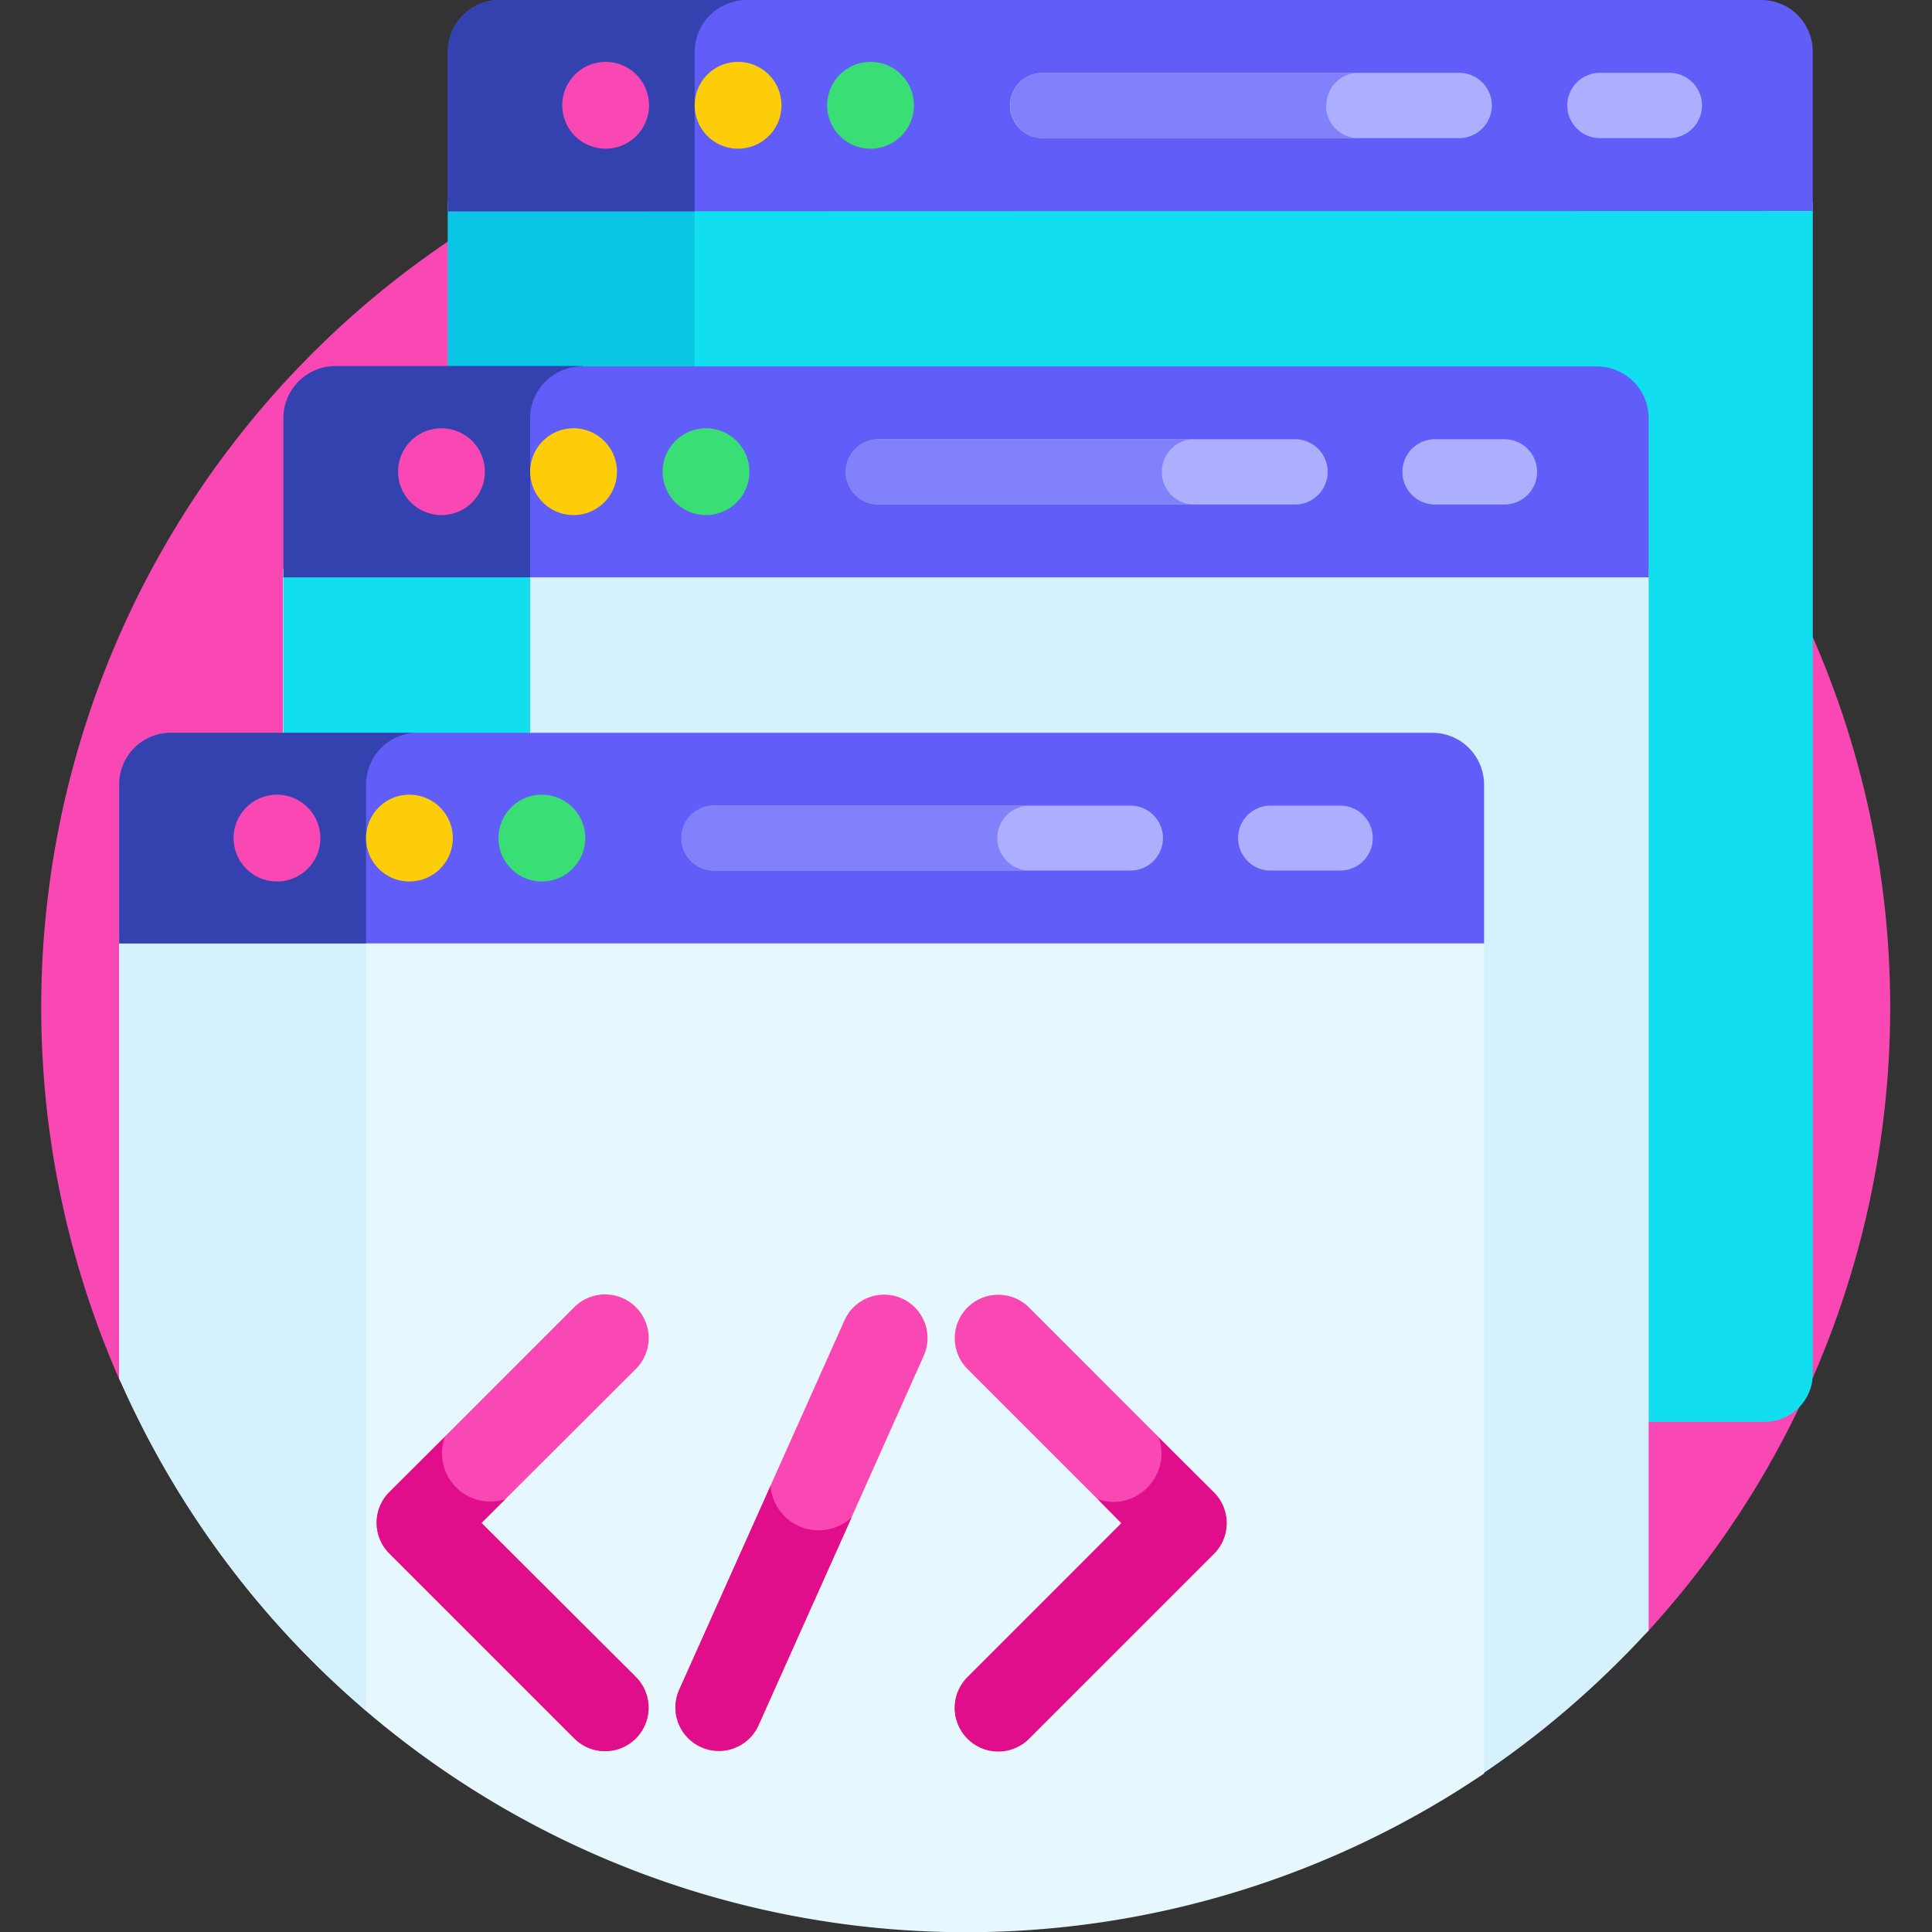 <svg height="512pt" viewBox="-11 0 512 512" width="512pt" xmlns="http://www.w3.org/2000/svg"><rect x="-11" y="0" width="512" height="512" fill="#333333" stroke="none"/><path d="M425 433.1a245 245 0 1 0-404-66.7zm0 0" fill="#f948b4"/><path d="M107.7 53.6v45.2h304c6.9 0 12.4 5.6 12.4 12.5v265.5h32.6c7 0 12.7-5.7 12.7-12.7V53.6zm0 0" fill="#11dfef"/><path d="M107.7 53.6h65.4v45.2h-65.4zm0 0" fill="#0ac6e5"/><path d="M425.9 432.3V150.7H64v45.2h304c6.9 0 12.5 5.6 12.5 12.5V471c16.6-11 31.8-24.1 45.3-38.8zm0 0" fill="#d5f1fe"/><path d="M64.1 150.7h65.4v45.2H64.1zm0 0" fill="#11dfef"/><path d="M20.6 365.3A245 245 0 0 0 382.3 470V247.7H20.6zm0 0" fill="#e6f7fe"/><path d="M86 247.7H20.6v117.6c15 34.1 37.4 64.2 65.4 88V247.7zm0 0" fill="#d5f1fe"/><path d="M382.3 250v-42c0-7.7-6.2-13.8-13.7-13.8H34.3c-7.6 0-13.7 6.1-13.7 13.7V250zm0 0" fill="#615df9"/><path d="M99.7 194.2H34.3c-7.6 0-13.7 6.1-13.7 13.7V250H86v-42c0-7.7 6.1-13.8 13.7-13.8zm0 0" fill="#3342ae"/><path d="M425.9 153v-42.2c0-7.6-6.2-13.7-13.8-13.7H78c-7.6 0-13.8 6.1-13.8 13.7V153zm0 0" fill="#615df9"/><path d="M143.3 97H77.9c-7.6 0-13.8 6.2-13.8 13.8V153h65.4v-42.2c0-7.6 6.2-13.7 13.8-13.7zm0 0" fill="#3342ae"/><path d="M469.4 55.9V13.7c0-7.6-6.1-13.7-13.7-13.7H121.4c-7.5 0-13.7 6.1-13.7 13.7V56zm0 0" fill="#615df9"/><path d="M186.9 0h-65.5c-7.5 0-13.7 6.1-13.7 13.7V56h65.4V13.7C173.1 6.1 179.3 0 187 0zm0 0" fill="#3342ae"/><path d="M149.5 39.4a11.5 11.5 0 1 1 0-23 11.5 11.5 0 0 1 0 23zm0 0" fill="#f948b4"/><path d="M184.6 39.4a11.5 11.5 0 1 1 0-23 11.5 11.5 0 0 1 0 23zm0 0" fill="#fecd0a"/><path d="M219.7 39.4a11.5 11.5 0 1 1 0-23 11.5 11.5 0 0 1 0 23zm0 0" fill="#39df74"/><path d="M375.7 36.6H265.3a8.6 8.6 0 0 1 0-17.3h110.4a8.6 8.6 0 1 1 0 17.3zm0 0M431.3 36.6H413a8.6 8.6 0 1 1 0-17.3h18.4a8.6 8.6 0 1 1 0 17.3zm0 0" fill="#aeaeff"/><path d="M141.2 460.7l-49-49a11.5 11.5 0 0 1 0-16.3l49-49a11.5 11.5 0 1 1 16.3 16.4l-40.9 40.8 40.9 40.8a11.5 11.5 0 0 1-16.3 16.3zm0 0" fill="#f948b4"/><path d="M157.5 444.4l-40.9-40.8 6.3-6.3a12.8 12.8 0 0 1-16-16.5l-14.7 14.6a11.5 11.5 0 0 0 0 16.3l49 49a11.5 11.5 0 1 0 16.3-16.3zm0 0" fill="#e00e8b"/><path d="M245.4 460.7a11.5 11.5 0 0 1 0-16.3l40.8-40.8-40.8-40.8a11.5 11.5 0 0 1 16.3-16.3l49 49a11.5 11.5 0 0 1 0 16.2l-49 49a11.5 11.5 0 0 1-16.3 0zm0 0M174.8 463a11.5 11.5 0 0 1-5.8-15.2l43.8-97.9a11.5 11.5 0 1 1 21 9.4l-43.8 98a11.5 11.5 0 0 1-15.2 5.7zm0 0" fill="#f948b4"/><path d="M193.2 393.8l-24.2 54a11.5 11.5 0 1 0 21 9.4l24.7-55.1a12.8 12.8 0 0 1-21.5-8.3zm0 0" fill="#e00e8b"/><path d="M106 136.5a11.5 11.5 0 1 1 0-23 11.5 11.5 0 0 1 0 23zm0 0" fill="#f948b4"/><path d="M141 136.5a11.5 11.5 0 1 1 0-23 11.5 11.5 0 0 1 0 23zm0 0" fill="#fecd0a"/><path d="M176.1 136.5a11.5 11.5 0 1 1 0-23 11.5 11.5 0 0 1 0 23zm0 0" fill="#39df74"/><path d="M332.2 133.7H221.8a8.6 8.6 0 1 1 0-17.3h110.4a8.6 8.6 0 0 1 0 17.3zm0 0M387.7 133.7h-18.4a8.6 8.6 0 1 1 0-17.3h18.4a8.6 8.6 0 0 1 0 17.3zm0 0" fill="#aeaeff"/><path d="M62.4 233.6a11.5 11.5 0 1 1 0-23 11.5 11.5 0 0 1 0 23zm0 0" fill="#f948b4"/><path d="M97.5 233.6a11.5 11.5 0 1 1 0-23 11.5 11.5 0 0 1 0 23zm0 0" fill="#fecd0a"/><path d="M132.6 233.6a11.5 11.5 0 1 1 0-23 11.5 11.5 0 0 1 0 23zm0 0" fill="#39df74"/><path d="M288.6 230.7H178.2a8.6 8.6 0 1 1 0-17.2h110.4a8.6 8.6 0 1 1 0 17.2zm0 0" fill="#aeaeff"/><g fill="#8181fc"><path d="M340.5 28c0-4.8 3.8-8.7 8.6-8.7h-83.7a8.6 8.6 0 1 0 0 17.3H349a8.6 8.6 0 0 1-8.6-8.7zm0 0M296.9 125c0-4.7 3.8-8.6 8.6-8.6h-83.7a8.6 8.6 0 0 0 0 17.3h83.7a8.6 8.6 0 0 1-8.6-8.7zm0 0M253.3 222.1c0-4.8 3.9-8.6 8.6-8.6h-83.7a8.6 8.6 0 1 0 0 17.2h83.7a8.6 8.6 0 0 1-8.6-8.6zm0 0"/></g><path d="M344.2 230.7h-18.5a8.6 8.6 0 1 1 0-17.2h18.5a8.6 8.6 0 1 1 0 17.2zm0 0" fill="#aeaeff"/><path d="M310.6 395.4L296.1 381c3.4 10-6.1 19.8-16.2 16.3l6.3 6.4-40.8 40.8a11.5 11.5 0 1 0 16.3 16.3l49-49a11.5 11.5 0 0 0 0-16.3zm0 0" fill="#e00e8b"/></svg>